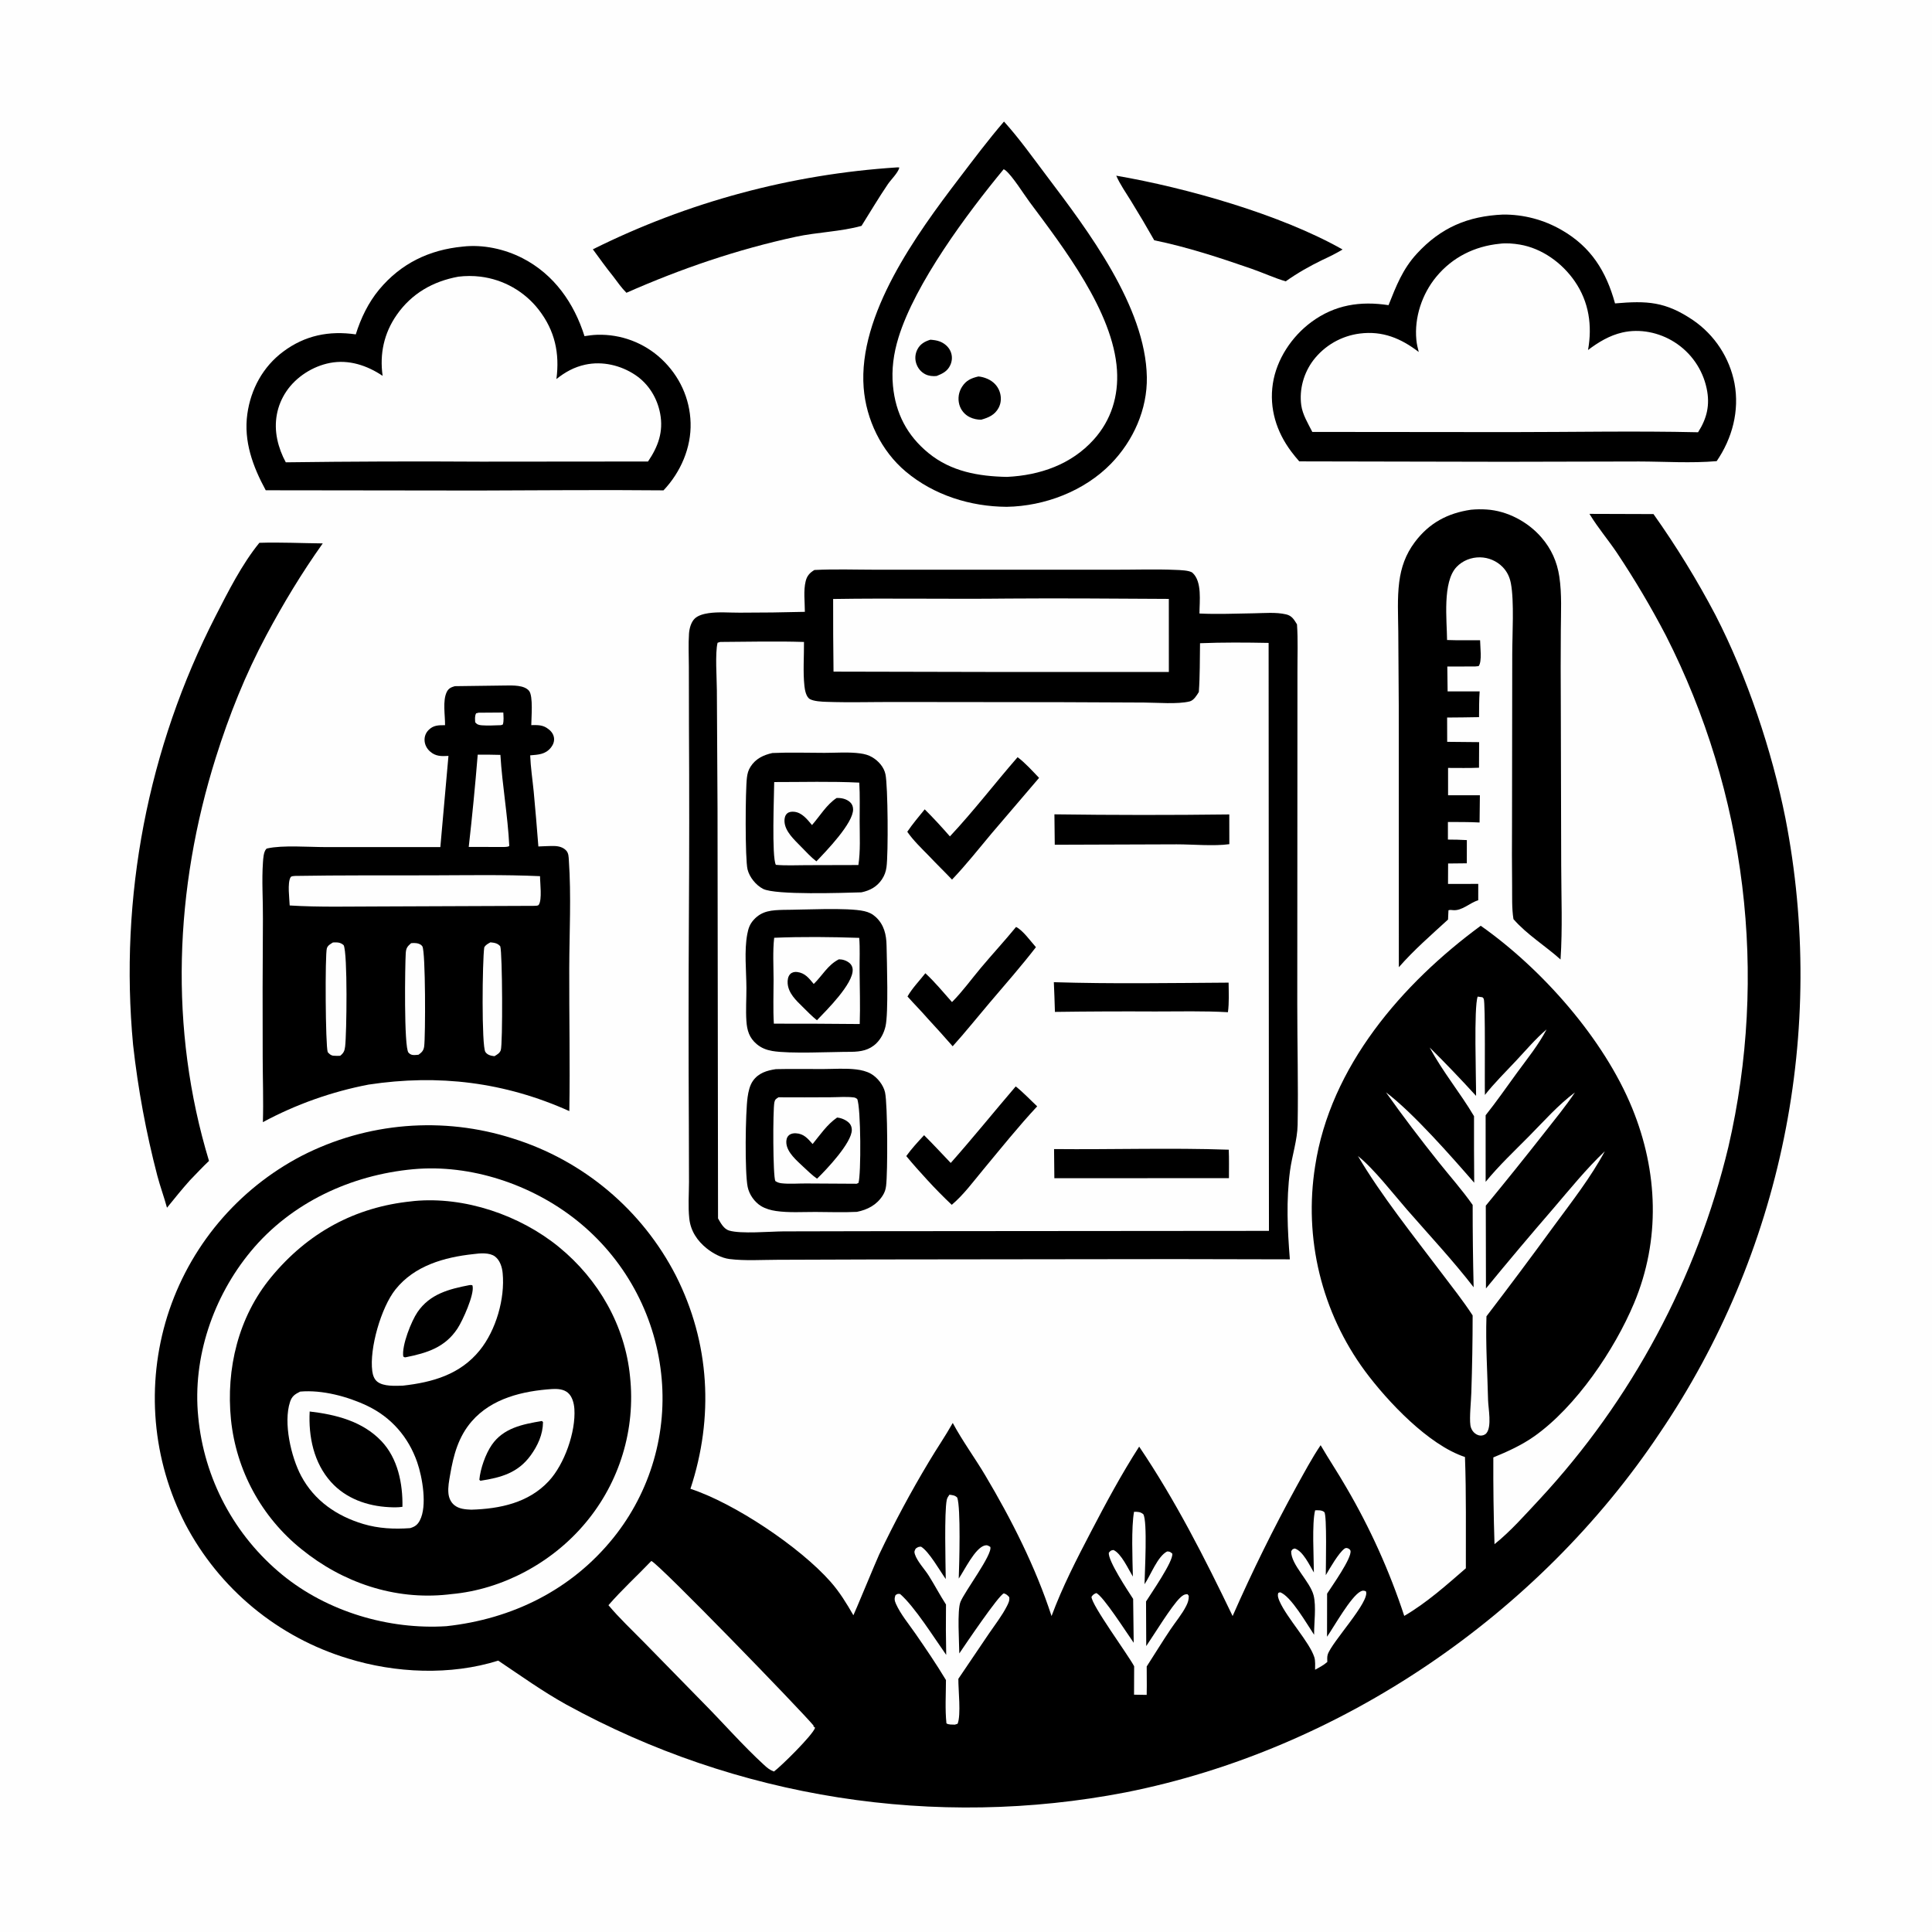 <?xml version="1.0" encoding="utf-8" ?>
<svg xmlns="http://www.w3.org/2000/svg" xmlns:xlink="http://www.w3.org/1999/xlink" width="1024" height="1024">
	<path fill="#FEFEFE" d="M0 0L1024 0L1024 1024L0 1024L0 0Z"/>
	<path d="M591.633 93.12C628.737 99.498 678.821 113.658 711.594 132.242C708.11 134.344 704.541 136.084 700.852 137.794C693.993 141.121 687.68 144.714 681.446 149.117C675.37 147.32 669.407 144.555 663.395 142.464C646.676 136.65 629.15 130.903 611.778 127.357Q605.817 116.839 599.47 106.549C596.79 102.182 593.693 97.817 591.633 93.12Z"/>
	<path d="M475.354 88.731C475.814 88.639 476.225 88.75 476.684 88.818C475.921 91.713 472.308 95.079 470.544 97.682C465.683 104.852 461.229 112.373 456.623 119.713C445.866 122.753 433.017 123.063 421.753 125.506C390.711 132.239 361.055 142.355 332.022 155.178C329.391 152.568 327.238 149.453 325.012 146.496C321.243 141.867 317.78 136.939 314.228 132.14Q318.927 129.8 323.683 127.577Q328.438 125.354 333.248 123.25Q338.057 121.146 342.918 119.162Q347.778 117.179 352.686 115.316Q357.594 113.454 362.547 111.714Q367.5 109.975 372.495 108.359Q377.489 106.743 382.523 105.252Q387.556 103.761 392.625 102.395Q397.694 101.029 402.795 99.79Q407.896 98.551 413.027 97.439Q418.157 96.327 423.313 95.343Q428.47 94.359 433.649 93.504Q438.829 92.648 444.028 91.922Q449.227 91.195 454.442 90.599Q459.658 90.002 464.887 89.535Q470.115 89.068 475.354 88.731Z"/>
	<path d="M137.466 287.701C148.599 287.344 159.904 287.909 171.058 288.017C159.894 303.723 150.168 319.848 141.099 336.825C130.005 357.592 121.456 379.058 114.393 401.495C92.488 471.082 89.509 545.138 110.773 615.304C107.294 618.6 104.014 622.128 100.678 625.568C96.447 630.27 92.502 635.217 88.509 640.121C86.953 634.406 84.886 628.843 83.374 623.108Q78.917 606.033 75.704 588.68Q72.491 571.328 70.539 553.789Q70.196 550.141 69.918 546.488Q69.64 542.835 69.427 539.178Q69.214 535.52 69.066 531.859Q68.917 528.199 68.834 524.536Q68.75 520.873 68.732 517.21Q68.713 513.546 68.76 509.883Q68.806 506.219 68.918 502.557Q69.029 498.895 69.206 495.236Q69.382 491.576 69.623 487.92Q69.864 484.265 70.17 480.614Q70.476 476.963 70.847 473.318Q71.218 469.673 71.653 466.035Q72.088 462.398 72.588 458.768Q73.087 455.139 73.651 451.519Q74.215 447.899 74.843 444.289Q75.471 440.68 76.162 437.082Q76.854 433.484 77.61 429.899Q78.365 426.314 79.184 422.743Q80.003 419.172 80.885 415.616Q81.767 412.06 82.712 408.521Q83.657 404.981 84.665 401.458Q85.672 397.936 86.742 394.432Q87.812 390.928 88.944 387.444Q90.076 383.959 91.269 380.495Q92.463 377.031 93.717 373.589Q94.972 370.147 96.287 366.728Q97.603 363.308 98.979 359.913Q100.355 356.517 101.791 353.146Q103.226 349.776 104.722 346.431Q106.217 343.087 107.772 339.769Q109.326 336.451 110.939 333.162Q112.552 329.872 114.223 326.612C120.981 313.472 128.117 299.195 137.466 287.701Z"/>
	<path d="M779.656 270.167Q783.743 269.772 787.84 270.043C798.845 270.708 809.803 276.539 816.977 284.837C822.253 290.939 825.281 297.704 826.478 305.645C827.871 314.885 827.31 324.655 827.268 333.989Q827.124 353.618 827.258 373.247L827.471 458.571C827.496 475.111 828.22 492.054 827.115 508.548C819.112 501.352 809.192 495.277 802.163 487.154C801.229 481.328 801.521 475.087 801.452 469.191Q801.279 453.167 801.403 437.142L801.521 346.775C801.518 336.685 802.62 318.72 800.807 309.217C800.161 305.828 798.801 302.956 796.373 300.47Q795.787 299.88 795.148 299.349Q794.508 298.818 793.82 298.352Q793.131 297.885 792.401 297.487Q791.671 297.09 790.906 296.764Q790.141 296.439 789.348 296.189Q788.555 295.939 787.742 295.767Q786.929 295.595 786.103 295.503Q785.276 295.41 784.445 295.398C779.788 295.338 775.193 297.127 771.983 300.533C764.444 308.532 766.887 328.612 766.974 339.222C772.788 339.436 778.659 339.315 784.48 339.346C784.485 342.546 785.634 350.677 783.7 353.056L781.924 353.235L767.104 353.28Q767.134 359.868 767.266 366.454L784.246 366.461C783.906 370.983 783.984 375.569 783.922 380.104C778.288 380.251 772.64 380.243 767.004 380.31L767.041 393.187L783.966 393.35L783.904 406.907C778.475 407.163 772.947 406.997 767.508 407.014L767.511 421.503L784.366 421.501L784.203 435.94C778.626 435.636 773.01 435.71 767.424 435.665L767.427 444.994C770.783 444.977 774.108 445.091 777.459 445.272L777.441 457.57L767.527 457.673L767.48 468.512L783.506 468.479L783.496 477.16C778.97 478.496 774.835 482.909 770.042 482.387C769.149 482.29 768.601 482.193 767.718 482.458L767.484 487.384C758.559 495.564 749.392 503.507 741.416 512.642L741.371 374.167L741.12 334.744C741.044 326.112 740.522 317.114 741.613 308.545C742.616 300.664 745.017 293.867 749.791 287.458C757.408 277.236 767.206 271.983 779.656 270.167Z"/>
	<path d="M532.137 64.424C540.292 73.452 547.476 83.597 554.806 93.299C576.596 122.143 607.199 162.526 607.849 199.879C608.146 216.943 600.713 233.544 588.915 245.699C574.744 260.298 553.707 268.288 533.585 268.623C514.319 268.517 494.977 262.462 480.057 249.934C467.095 239.05 459.065 222.336 457.762 205.541C454.747 166.674 485.828 124.078 508.338 94.558C516.095 84.386 523.784 74.12 532.137 64.424Z"/>
	<path fill="#FEFEFE" d="M531.931 89.728C532.393 89.913 532.493 89.922 532.938 90.282C536.63 93.277 542.606 102.904 545.655 107.003C563.637 131.176 590.048 165.289 592.021 196.154C592.899 209.888 588.992 222.659 579.741 232.944C567.815 246.202 551.166 251.939 533.688 252.766C518.674 252.475 504.14 249.942 492.18 240.184C480.749 230.858 474.667 219.052 473.283 204.436C472.46 195.746 473.635 187.333 476.188 179.009C485.039 150.153 512.526 113.241 531.931 89.728Z"/>
	<path d="M493.126 180.056C494.823 180.194 496.449 180.373 498.055 180.975C500.52 181.898 502.73 183.757 503.796 186.197C504.837 188.579 504.751 191.188 503.665 193.535C502.16 196.788 499.618 198.02 496.435 199.284C494.458 199.497 492.274 199.284 490.478 198.383C488.135 197.207 486.442 195.131 485.633 192.653Q485.482 192.194 485.378 191.722Q485.273 191.25 485.217 190.77Q485.16 190.29 485.152 189.807Q485.144 189.324 485.184 188.842Q485.225 188.361 485.313 187.886Q485.401 187.41 485.537 186.946Q485.672 186.483 485.854 186.035Q486.035 185.587 486.26 185.159C487.734 182.316 490.167 180.954 493.126 180.056Z"/>
	<path d="M518.566 199.536C520.146 199.647 521.876 200.145 523.322 200.776C526.388 202.113 528.762 204.44 529.848 207.645C530.803 210.466 530.694 213.559 529.268 216.202C527.253 219.936 523.99 221.332 520.093 222.438C518.088 222.508 515.82 221.999 514.024 221.114Q513.52 220.872 513.045 220.577Q512.57 220.283 512.129 219.939Q511.688 219.596 511.286 219.208Q510.884 218.82 510.526 218.391Q510.167 217.963 509.856 217.498Q509.545 217.034 509.285 216.539Q509.025 216.044 508.819 215.525Q508.613 215.005 508.463 214.467Q508.297 213.874 508.195 213.267Q508.093 212.66 508.055 212.046Q508.017 211.431 508.044 210.816Q508.07 210.201 508.162 209.592Q508.253 208.984 508.408 208.388Q508.563 207.792 508.78 207.216Q508.996 206.64 509.272 206.089Q509.549 205.539 509.881 205.021C512.045 201.611 514.771 200.427 518.566 199.536Z"/>
	<path d="M245.297 130.701C255.951 129.46 267.491 131.981 276.969 136.856C293.655 145.439 304.267 160.616 309.796 178.167C312.003 177.816 314.25 177.516 316.486 177.444Q317.656 177.406 318.826 177.426Q319.997 177.446 321.165 177.524Q322.333 177.601 323.495 177.735Q324.658 177.87 325.813 178.061Q326.968 178.252 328.112 178.5Q329.256 178.748 330.386 179.051Q331.517 179.355 332.631 179.714Q333.745 180.072 334.84 180.485Q335.936 180.898 337.009 181.364Q338.083 181.83 339.133 182.348Q340.182 182.866 341.205 183.435Q342.228 184.004 343.222 184.623Q344.216 185.241 345.178 185.907Q346.14 186.574 347.069 187.287Q347.997 188 348.89 188.757Q349.782 189.515 350.636 190.315C360.111 199.219 365.637 211.063 366.029 224.07C366.427 237.295 360.732 250.338 351.673 259.9C318.833 259.58 285.967 259.9 253.125 259.994L140.844 259.854C134.007 247.268 129.067 233.909 131.095 219.392C132.928 206.26 139.384 194.361 150.076 186.382C161.668 177.73 174.426 175.185 188.572 177.228C191.217 168.729 195.242 160.354 200.957 153.485C212.494 139.619 227.521 132.395 245.297 130.701Z"/>
	<path fill="#FEFEFE" d="M242.899 146.65C246.726 146.174 250.837 146.152 254.665 146.635Q255.798 146.775 256.923 146.97Q258.048 147.166 259.162 147.416Q260.276 147.667 261.376 147.972Q262.476 148.278 263.56 148.637Q264.644 148.996 265.709 149.408Q266.773 149.821 267.817 150.285Q268.86 150.749 269.879 151.265Q270.898 151.78 271.89 152.345Q272.882 152.909 273.845 153.523Q274.809 154.136 275.74 154.796Q276.672 155.456 277.57 156.161Q278.468 156.866 279.331 157.614Q280.193 158.363 281.017 159.153Q281.841 159.943 282.625 160.773Q283.41 161.603 284.152 162.47Q284.894 163.338 285.593 164.241C294.114 175.272 296.703 187.247 294.908 200.91C299.543 197.201 304.35 194.539 310.204 193.277C319.313 191.312 329.002 193.59 336.697 198.726C343.755 203.438 348.335 210.917 349.899 219.203C351.718 228.841 348.816 236.72 343.462 244.606L255.125 244.685Q203.3 244.353 151.478 245.039C149.423 241.288 147.836 237.084 146.957 232.896C145.082 223.965 146.659 215.011 151.783 207.418C156.971 199.731 165.78 194.119 174.862 192.365C184.866 190.434 194.51 193.66 202.799 199.202C201.149 187.567 203.511 176.618 210.256 166.922C218.151 155.574 229.431 149.124 242.899 146.65Z"/>
	<path d="M796.602 113.722Q798.632 113.703 800.659 113.819Q802.686 113.936 804.701 114.187Q806.716 114.438 808.71 114.822Q810.703 115.207 812.667 115.723Q814.63 116.24 816.555 116.885Q818.48 117.531 820.358 118.304Q822.235 119.077 824.058 119.973Q825.88 120.869 827.638 121.884C843.281 130.849 851.321 143.799 855.998 160.814C873.015 159.336 882.715 159.794 897.411 169.734Q898.468 170.461 899.489 171.238Q900.51 172.015 901.492 172.841Q902.474 173.666 903.414 174.539Q904.354 175.412 905.251 176.329Q906.148 177.246 907 178.206Q907.851 179.166 908.655 180.166Q909.458 181.166 910.212 182.204Q910.966 183.242 911.669 184.315Q912.371 185.389 913.021 186.495Q913.671 187.601 914.266 188.738Q914.861 189.875 915.4 191.039Q915.939 192.203 916.421 193.392Q916.903 194.581 917.326 195.792Q917.75 197.003 918.114 198.233Q918.478 199.463 918.781 200.71Q919.085 201.956 919.328 203.216C922.004 217.751 918.159 232.308 909.874 244.412C896.436 245.587 882.291 244.624 868.779 244.597L797.421 244.753L688.634 244.538Q686.402 242.009 684.378 239.31C676.532 228.839 672.652 216.429 674.634 203.351C676.586 190.464 684.658 178.34 695.073 170.667C707.5 161.511 721.019 159.469 735.951 161.743C740.011 151.588 743.389 142.682 750.947 134.46C763.659 120.63 777.999 114.544 796.602 113.722Z"/>
	<path fill="#FEFEFE" d="M794.819 129.196C798.271 128.732 802.145 129.056 805.568 129.638C817.315 131.636 827.926 139.343 834.626 149.047C842.217 160.04 843.992 172.554 841.691 185.508C847.188 181.355 853.046 177.812 859.828 176.244C869.204 174.076 879.382 176.198 887.456 181.314Q888.269 181.827 889.056 182.38Q889.843 182.933 890.601 183.525Q891.359 184.117 892.087 184.746Q892.814 185.375 893.51 186.039Q894.205 186.704 894.866 187.402Q895.527 188.101 896.153 188.831Q896.778 189.562 897.366 190.323Q897.954 191.084 898.504 191.873Q899.053 192.663 899.562 193.479Q900.071 194.294 900.539 195.135Q901.007 195.975 901.432 196.838Q901.857 197.701 902.238 198.583Q902.62 199.466 902.957 200.367Q903.294 201.268 903.585 202.184Q903.876 203.101 904.121 204.031Q904.367 204.961 904.565 205.902C906.42 214.569 904.739 221.706 900.009 229.111C866.815 228.349 833.461 229.028 800.25 229.03L695.548 228.931C693.313 224.473 690.378 219.78 689.694 214.78C688.544 206.376 691.014 197.622 696.118 190.897Q696.672 190.176 697.261 189.483Q697.85 188.79 698.472 188.126Q699.094 187.463 699.749 186.832Q700.403 186.2 701.088 185.601Q701.773 185.003 702.486 184.438Q703.199 183.874 703.94 183.346Q704.68 182.818 705.446 182.327Q706.211 181.836 707 181.383Q707.789 180.93 708.599 180.517Q709.409 180.104 710.239 179.731Q711.068 179.358 711.915 179.027Q712.762 178.696 713.624 178.406Q714.487 178.117 715.362 177.871Q716.238 177.625 717.124 177.422Q718.011 177.219 718.906 177.06Q719.802 176.901 720.704 176.787C732.765 175.252 742.526 179.316 751.966 186.559C751.408 184.498 750.914 182.316 750.706 180.186C749.545 168.29 753.703 155.827 761.287 146.659C769.836 136.325 781.605 130.507 794.819 129.196Z"/>
	<path d="M241.069 363.69L268.177 363.329C271.804 363.298 277.878 363.071 280.402 366.154C282.681 368.938 281.599 380.413 281.592 384.333C284.56 384.304 287.197 384.132 289.786 385.8C291.682 387.021 293.24 388.632 293.611 390.938C293.914 392.818 293.236 394.663 292.081 396.132C289.111 399.904 285.403 399.966 281.008 400.352C281.256 406.728 282.245 413.191 282.873 419.546Q284.227 434.087 285.349 448.648C288.099 448.548 290.886 448.368 293.637 448.403C296.014 448.434 298.491 449.02 300.138 450.851C301.411 452.266 301.381 454.208 301.506 456.015C302.812 474.835 301.775 494.34 301.715 513.222C301.634 538.443 302.186 563.686 301.754 588.901C267.43 573.507 232.43 569.24 195.317 574.863Q187.992 576.269 180.795 578.226Q173.598 580.183 166.57 582.681Q159.541 585.178 152.723 588.201Q145.905 591.224 139.335 594.756C139.676 583.357 139.257 571.87 139.232 560.458Q139.089 523.759 139.352 487.063C139.44 477.109 138.673 466.795 139.382 456.905C139.524 454.913 139.703 451.627 141.035 450.06C141.331 449.711 141.356 449.762 141.794 449.662C149.614 447.875 163.875 448.969 172.23 448.975L233.392 448.972L237.691 400.644C233.917 400.85 230.881 400.953 227.87 398.244C226.138 396.685 225.06 394.566 225.023 392.211Q225.014 391.849 225.042 391.487Q225.069 391.126 225.133 390.77Q225.197 390.413 225.297 390.064Q225.396 389.716 225.53 389.38Q225.665 389.043 225.832 388.722Q226 388.4 226.199 388.098Q226.398 387.795 226.627 387.514Q226.855 387.233 227.111 386.976C229.711 384.316 232.431 384.371 235.883 384.363C235.975 379.242 234.478 371.333 236.837 366.673C237.783 364.806 239.155 364.244 241.069 363.69Z"/>
	<path fill="#FEFEFE" d="M253.673 377.746L266.765 377.652C266.85 379.773 267.122 381.948 266.519 384.006L265.528 384.361C262.202 384.438 258.75 384.687 255.432 384.433C253.844 384.311 252.897 384.067 251.865 382.846C251.797 381.191 251.54 379.593 252.346 378.082L253.673 377.746Z"/>
	<path fill="#FEFEFE" d="M259.944 499.455C262.019 499.676 263.725 499.878 265.146 501.555C266.312 505.04 266.51 553.495 265.421 556.619C264.856 558.242 263.446 558.958 262.061 559.808C260.206 559.576 258.416 559.226 257.273 557.58C255.179 554.565 255.65 509.051 256.668 502.139C257.409 500.745 258.627 500.21 259.944 499.455Z"/>
	<path fill="#FEFEFE" d="M217.882 499.913C218.625 499.845 218.678 499.825 219.507 499.825C221.022 499.824 222.978 500.225 223.86 501.595C225.6 504.3 225.535 549.361 224.817 554.63C224.515 556.853 223.552 557.773 221.834 559.027C221.106 559.106 220.375 559.186 219.642 559.203C218.315 559.233 217.422 558.916 216.52 557.931C214.007 555.188 214.687 511.048 215.048 505.314C215.224 502.515 215.844 501.716 217.882 499.913Z"/>
	<path fill="#FEFEFE" d="M176.476 499.517C178.759 499.455 180.324 499.351 182.15 500.966C184.304 505.303 183.74 548.045 182.926 554.677C182.64 557.005 182.14 558.129 180.289 559.595C179.118 559.617 177.91 559.67 176.744 559.555C175.367 559.42 174.587 558.644 173.705 557.649C172.473 554.303 172.237 505.798 173.247 502.609C173.737 501.062 175.181 500.338 176.476 499.517Z"/>
	<path fill="#FEFEFE" d="M253.199 400Q259.213 399.929 265.225 400.109C266.19 416.239 269.138 432.267 269.928 448.37C269.031 449.112 266.676 448.878 265.447 448.918L248.441 448.891Q251.208 424.483 253.199 400Z"/>
	<path fill="#FEFEFE" d="M156.313 464.257C180.241 463.856 204.213 464 228.145 463.951C247.472 463.911 266.922 463.512 286.228 464.391C286.2 467.82 287.439 476.894 285.532 479.583C285.114 480.173 283.819 480.054 283.125 480.118L201.131 480.441C185.331 480.441 169.307 480.9 153.54 479.918C153.427 476.386 152.25 468.024 153.992 465.001C154.416 464.264 155.538 464.385 156.313 464.257Z"/>
	<path d="M431.657 302.107C442.434 301.559 453.415 301.955 464.215 301.96L522.717 301.961L590.868 301.958C601.575 301.98 612.42 301.594 623.11 302.056C625.214 302.147 630.563 302.242 632.072 303.616C637.229 308.313 635.742 318.735 635.74 325.173C645.28 325.636 654.949 325.205 664.499 325.063C670.032 324.981 676.262 324.365 681.666 325.628C684.777 326.355 685.872 328.414 687.43 330.919C688.015 339.191 687.641 347.742 687.673 356.045L687.645 413.97L687.582 532.11C687.566 553.433 688.151 574.83 687.772 596.141C687.628 604.249 684.808 612.472 683.734 620.553C681.647 636.259 682.402 651.744 683.649 667.475L622.525 667.346L462.986 667.54L412.166 667.711C403.853 667.717 394.848 668.345 386.616 667.31C382.42 666.782 377.858 664.307 374.596 661.696C369.51 657.627 366.025 652.367 365.33 645.813C364.665 639.545 365.151 632.894 365.184 626.57L365.108 596.692Q364.812 541.279 365.13 485.869Q365.451 435.63 365.164 385.391L365.109 353.249C365.099 347.483 364.8 341.573 365.185 335.828C365.362 333.193 366.229 329.84 368.168 327.913C369.969 326.123 373.097 325.356 375.519 324.996C380.813 324.207 386.753 324.762 392.129 324.728Q409.363 324.736 426.592 324.288C426.602 319.08 425.764 313.022 427.038 307.985C427.758 305.142 429.197 303.593 431.657 302.107Z"/>
	<path fill="#FEFEFE" d="M534.756 317.244C562.988 317.014 591.266 317.311 619.502 317.433L619.515 356.149L526.75 356.157L441.784 355.975Q441.538 336.726 441.581 317.476C472.628 316.975 503.703 317.614 534.756 317.244Z"/>
	<path fill="#FEFEFE" d="M381.739 340.245C396.511 340.172 411.368 339.773 426.129 340.254C426.195 347.882 425.545 356.054 426.363 363.601C426.589 365.687 427.23 369.406 429.281 370.539C431.447 371.735 435.539 371.909 438.005 371.994C450.325 372.42 462.787 372.033 475.123 372.071L561.704 372.166L606.382 372.364C613.249 372.391 624.083 373.357 630.519 371.774C632.752 371.224 634.289 368.561 635.405 366.774C636.023 358.216 635.903 349.501 636.04 340.918C648.082 340.439 660.34 340.519 672.393 340.756L672.543 622.231L672.57 652.387L458.787 652.564L415.235 652.657C408.025 652.707 392.69 654.099 386.429 652.218C383.575 651.36 381.967 648.182 380.573 645.783L380.303 428.66L379.953 365.882C379.927 359.354 378.956 346.266 380.326 340.67L381.739 340.245Z"/>
	<path d="M538.355 575.821C542.31 578.938 546.035 582.928 549.728 586.381C539.743 597.108 530.479 608.683 521.103 619.958C515.847 626.277 510.739 633.278 504.445 638.582Q497.728 632.231 491.484 625.413C487.658 621.271 483.942 617.086 480.343 612.745C483.17 608.8 486.489 605.234 489.783 601.683C494.6 606.462 499.215 611.485 503.908 616.388C515.667 603.128 526.82 589.285 538.355 575.821Z"/>
	<path d="M538.531 491.302C542.155 493.051 546.309 498.956 549.066 502.023C541.252 512.145 532.71 521.84 524.432 531.584C517.939 539.226 511.655 547.115 504.933 554.551Q498.409 547.085 491.671 539.812C488.234 535.834 484.474 532.101 480.988 528.153C483.559 523.668 487.28 519.902 490.461 515.835C495.522 520.498 500.019 525.977 504.581 531.122C510.075 525.616 514.892 518.932 519.904 512.958C526.026 505.662 532.499 498.672 538.531 491.302Z"/>
	<path d="M558.558 520.582C589.37 521.538 620.355 521.017 651.187 520.819C651.233 525.914 651.519 531.447 650.829 536.488C638.035 535.773 625.094 536.104 612.283 536.104Q585.706 535.962 559.13 536.326Q558.914 528.451 558.558 520.582Z"/>
	<path d="M558.675 609.035C589.451 609.346 620.555 608.296 651.266 609.365C651.481 614.369 651.347 619.43 651.367 624.441L558.83 624.487L558.675 609.035Z"/>
	<path d="M539.349 401.323C543.362 404.306 547.253 408.672 550.732 412.289L525.53 441.79C518.666 449.987 511.976 458.474 504.588 466.203C500.573 461.97 496.368 457.924 492.371 453.665C488.443 449.654 484.077 445.473 480.875 440.856C483.694 436.703 486.95 432.86 490.113 428.967C494.781 433.586 499.148 438.372 503.471 443.308C516.015 429.937 527.296 415.159 539.349 401.323Z"/>
	<path d="M558.864 431.612Q605.205 432.247 651.546 431.667L651.574 447.426C643.476 448.57 632.128 447.507 623.638 447.513L559.043 447.731L558.864 431.612Z"/>
	<path d="M409.366 399.117C418.537 398.702 427.837 399.023 437.022 399.028C443.196 399.031 449.856 398.488 455.963 399.322C458.258 399.635 460.339 400.179 462.342 401.374C465.638 403.342 468.519 406.579 469.32 410.411C470.62 416.634 470.859 452.485 469.852 459.631C469.517 462.004 468.813 463.996 467.482 466.01C464.852 469.99 461.131 472.002 456.575 472.956C447.06 473.222 411.035 474.499 404.45 471.121C400.687 469.19 397.239 464.944 396.218 460.826C394.863 455.362 395.047 418.653 395.889 412.107C396.171 409.916 396.6 408.259 397.8 406.371C400.499 402.126 404.61 400.176 409.366 399.117Z"/>
	<path fill="#FEFEFE" d="M410.347 414.508C425.323 414.531 440.486 414.064 455.435 414.809C455.848 421.64 455.618 428.599 455.633 435.446C455.649 442.998 456.101 451.005 454.964 458.484L427.162 458.556C421.882 458.571 416.479 458.85 411.22 458.383C408.965 454.229 410.285 421.617 410.347 414.508Z"/>
	<path d="M443.416 422.961C445.978 422.85 448.617 423.404 450.583 425.201C451.657 426.182 452.116 427.472 452.156 428.887C452.366 436.194 437.973 451.014 432.709 456.537C429.773 454.289 427.223 451.452 424.624 448.821C421.131 445.187 415.942 440.68 415.788 435.236C415.746 433.777 416.061 432.125 417.223 431.129C418.253 430.246 419.623 430.141 420.909 430.259C425.091 430.641 427.912 434.356 430.377 437.303C434.532 432.568 438.092 426.457 443.416 422.961Z"/>
	<path d="M411.238 566.668C419.527 566.47 427.873 566.644 436.168 566.616C441.961 566.596 448.195 566.122 453.941 566.836C456.546 567.159 459.29 567.804 461.594 569.105C465.014 571.036 468.254 575.131 469.095 578.996C470.501 585.463 470.525 621.482 469.653 628.479C469.404 630.482 468.922 631.991 467.834 633.683C464.638 638.655 459.843 641.172 454.193 642.309C446.901 642.678 439.442 642.377 432.133 642.361C425.293 642.346 418.037 642.839 411.28 641.855C408.588 641.463 405.665 640.643 403.332 639.207C399.876 637.079 397.092 633.082 396.279 629.106C394.696 621.354 395.081 589.704 396.247 581.499C396.663 578.564 397.353 575.325 399.075 572.872C401.987 568.723 406.475 567.367 411.238 566.668Z"/>
	<path fill="#FEFEFE" d="M412.63 581.585Q426.474 581.662 440.317 581.567C444.27 581.558 448.635 581.158 452.54 581.664C453.26 581.757 453.753 582.04 454.324 582.462C456.322 586.914 456.446 622.691 454.996 626.997L454.019 627.416L427.144 627.26C422.971 627.241 418.465 627.634 414.329 627.174C413.015 627.028 412.069 626.723 410.948 625.991C409.638 623.502 409.593 588.341 410.44 584.235C410.76 582.684 411.344 582.413 412.63 581.585Z"/>
	<path d="M443.673 592.331C445.84 592.486 448.464 593.611 450.021 595.163C451.015 596.154 451.468 597.458 451.478 598.845C451.528 605.619 438.13 619.833 433.053 624.725C430.442 622.929 428.136 620.591 425.797 618.452C422.374 615.182 417.222 610.948 416.784 605.937C416.653 604.436 416.919 602.818 418.092 601.758C419.106 600.841 420.468 600.604 421.788 600.663C426.025 600.854 428.112 603.433 430.706 606.36C434.757 601.396 438.329 596.019 443.673 592.331Z"/>
	<path d="M415.234 482.244C425.567 482.242 449.201 480.908 458.036 482.918C460.435 483.464 462.318 484.334 464.134 486.004C468.593 490.104 469.788 495.375 469.898 501.202C470.059 509.794 470.956 537.006 469.344 543.948C468.567 547.293 467.023 550.456 464.571 552.891C460.777 556.66 456.226 557.423 451.125 557.49C440.499 557.481 418.551 558.635 409.316 557.038C406.219 556.503 403.491 555.447 401.072 553.407C397.114 550.068 395.944 546.147 395.606 541.144C395.216 535.363 395.64 529.435 395.616 523.633C395.577 514.582 394.398 503.984 396.067 495.125C396.65 492.033 397.389 489.82 399.516 487.48C403.913 482.642 409.144 482.416 415.234 482.244Z"/>
	<path fill="#FEFEFE" d="M410.331 497.041C425.172 496.418 440.56 496.586 455.405 497.088C455.859 502.769 455.544 508.623 455.598 514.333C455.688 523.799 455.979 533.294 455.674 542.757Q432.917 542.534 410.159 542.562C409.689 534.843 410.026 526.914 410.012 519.173C409.999 511.888 409.516 504.272 410.331 497.041Z"/>
	<path d="M444.617 508.456C446.598 508.449 448.6 509.095 450.153 510.344Q450.351 510.502 450.531 510.68Q450.712 510.858 450.872 511.055Q451.032 511.251 451.17 511.463Q451.309 511.676 451.424 511.902Q451.539 512.128 451.629 512.365Q451.719 512.601 451.783 512.846Q451.847 513.092 451.885 513.342Q451.923 513.593 451.934 513.846C452.316 521.427 438.092 535.433 432.994 540.751C430.277 538.596 427.851 536.044 425.38 533.614C421.882 530.19 417.858 526.413 417.471 521.221C417.347 519.544 417.624 517.437 418.893 516.212C419.84 515.297 421.211 515.024 422.485 515.179C426.717 515.694 428.758 518.489 431.297 521.53C435.917 517.05 438.663 511.499 444.617 508.456Z"/>
	<path d="M842.454 272.363L876.384 272.473Q885.489 285.312 893.722 298.726Q901.955 312.141 909.28 326.072C925.988 358.563 939.157 397.902 946.296 433.627Q947.316 438.861 948.207 444.119Q949.098 449.376 949.859 454.654Q950.62 459.932 951.251 465.227Q951.882 470.522 952.383 475.831Q952.883 481.14 953.253 486.459Q953.622 491.779 953.861 497.106Q954.1 502.433 954.207 507.765Q954.314 513.096 954.29 518.428Q954.267 523.761 954.111 529.091Q953.956 534.421 953.67 539.746Q953.384 545.071 952.966 550.387Q952.549 555.703 952.001 561.007Q951.453 566.311 950.774 571.6Q950.096 576.89 949.287 582.16Q948.479 587.431 947.541 592.681Q946.603 597.93 945.536 603.154Q944.469 608.379 943.274 613.576Q942.079 618.773 940.756 623.939Q939.433 629.104 937.984 634.236Q936.534 639.368 934.959 644.462Q933.383 649.557 931.683 654.611Q929.983 659.665 928.158 664.676Q926.334 669.686 924.387 674.651Q922.44 679.615 920.371 684.53Q918.303 689.444 916.114 694.307Q913.924 699.169 911.616 703.976Q909.308 708.784 906.883 713.532Q904.457 718.281 901.915 722.969Q899.373 727.656 896.717 732.28Q894.06 736.904 891.291 741.461Q888.521 746.017 885.64 750.505Q882.759 754.992 879.769 759.407C815.412 855.849 710.515 927.447 596.604 949.998Q591.907 950.905 587.192 951.71Q582.477 952.514 577.745 953.217Q573.013 953.92 568.268 954.52Q563.522 955.12 558.764 955.617Q554.006 956.114 549.239 956.508Q544.472 956.902 539.697 957.193Q534.923 957.483 530.143 957.671Q525.363 957.858 520.58 957.942Q515.797 958.025 511.014 958.006Q506.23 957.986 501.448 957.863Q496.666 957.739 491.888 957.513Q487.11 957.286 482.338 956.955Q477.566 956.625 472.802 956.192Q468.038 955.759 463.285 955.222Q458.531 954.686 453.791 954.046Q449.05 953.407 444.324 952.666Q439.599 951.924 434.89 951.08Q430.182 950.236 425.492 949.291Q420.803 948.345 416.136 947.299Q411.468 946.252 406.824 945.104Q402.18 943.957 397.563 942.709Q392.945 941.461 388.355 940.113Q383.765 938.766 379.205 937.319Q374.646 935.873 370.119 934.328Q365.591 932.783 361.099 931.14Q356.606 929.498 352.15 927.758Q347.694 926.019 343.277 924.184Q338.859 922.348 334.483 920.417Q330.106 918.487 325.772 916.462Q321.438 914.437 317.149 912.319Q312.86 910.2 308.618 907.99Q304.376 905.779 300.183 903.477C287.682 896.55 275.938 888.118 264.074 880.168C238.818 888.117 209.53 886.843 184.365 879.015Q182.649 878.494 180.946 877.931Q179.244 877.368 177.555 876.763Q175.867 876.158 174.195 875.511Q172.522 874.865 170.866 874.177Q169.21 873.489 167.571 872.76Q165.932 872.031 164.312 871.262Q162.692 870.493 161.092 869.684Q159.491 868.875 157.911 868.026Q156.332 867.178 154.773 866.291Q153.215 865.404 151.679 864.478Q150.143 863.552 148.63 862.589Q147.118 861.625 145.629 860.625Q144.141 859.624 142.678 858.587Q141.215 857.55 139.778 856.477Q138.341 855.404 136.931 854.295Q135.522 853.187 134.14 852.044Q132.758 850.901 131.405 849.724Q130.051 848.548 128.728 847.338Q127.404 846.128 126.111 844.885Q124.818 843.643 123.556 842.369Q122.293 841.095 121.063 839.79Q119.833 838.485 118.636 837.15Q117.438 835.815 116.274 834.451Q115.11 833.086 113.981 831.694Q112.851 830.301 111.756 828.881Q110.661 827.46 109.601 826.014Q108.542 824.567 107.519 823.094Q106.495 821.621 105.509 820.124Q104.522 818.626 103.573 817.104Q102.624 815.583 101.713 814.038Q100.802 812.493 99.929 810.927Q99.057 809.36 98.223 807.772Q97.411 806.195 96.638 804.599Q95.865 803.003 95.13 801.389Q94.396 799.774 93.701 798.142Q93.006 796.511 92.351 794.863Q91.696 793.214 91.082 791.551Q90.467 789.887 89.893 788.209Q89.319 786.531 88.786 784.839Q88.253 783.148 87.762 781.443Q87.27 779.739 86.82 778.024Q86.37 776.308 85.962 774.582Q85.554 772.856 85.188 771.121Q84.822 769.386 84.498 767.642Q84.174 765.898 83.893 764.147Q83.612 762.396 83.374 760.638Q83.135 758.881 82.94 757.118Q82.744 755.355 82.591 753.588Q82.439 751.821 82.329 750.051Q82.22 748.281 82.153 746.509Q82.087 744.736 82.063 742.963Q82.04 741.19 82.06 739.416Q82.08 737.643 82.143 735.87Q82.206 734.098 82.312 732.328Q82.418 730.557 82.567 728.79Q82.716 727.023 82.908 725.259Q83.1 723.496 83.335 721.738Q83.57 719.98 83.848 718.229Q84.126 716.477 84.446 714.733Q84.766 712.988 85.129 711.252Q85.491 709.516 85.896 707.789Q86.3 706.063 86.747 704.346Q87.194 702.63 87.682 700.925Q88.17 699.22 88.7 697.527Q89.234 695.83 89.81 694.147Q90.386 692.464 91.003 690.796Q91.62 689.127 92.278 687.475Q92.936 685.822 93.634 684.186Q94.332 682.55 95.07 680.932Q95.809 679.313 96.586 677.713Q97.364 676.114 98.181 674.534Q98.998 672.953 99.853 671.394Q100.709 669.834 101.602 668.296Q102.496 666.758 103.427 665.242Q104.358 663.726 105.326 662.234Q106.293 660.742 107.298 659.273Q108.302 657.805 109.342 656.362Q110.382 654.919 111.458 653.502Q112.533 652.085 113.642 650.695Q114.752 649.305 115.896 647.942Q117.039 646.58 118.216 645.245Q119.393 643.911 120.602 642.607Q121.811 641.302 123.052 640.027Q124.292 638.753 125.564 637.509Q126.836 636.265 128.138 635.053Q129.44 633.841 130.771 632.661Q132.102 631.481 133.462 630.335Q134.822 629.188 136.209 628.075Q137.597 626.962 139.012 625.884Q140.426 624.805 141.867 623.762Q143.307 622.718 144.773 621.71Q146.239 620.703 147.729 619.731Q149.219 618.76 150.733 617.825Q152.246 616.891 153.782 615.994Q155.318 615.097 156.876 614.237Q158.434 613.378 160.012 612.558Q161.612 611.738 163.231 610.958Q164.851 610.178 166.489 609.438Q168.127 608.698 169.782 607.998Q171.438 607.298 173.11 606.638Q174.782 605.979 176.47 605.361Q178.158 604.743 179.86 604.166Q181.563 603.59 183.279 603.055Q184.995 602.52 186.724 602.027Q188.452 601.535 190.193 601.084Q191.933 600.634 193.684 600.227Q195.434 599.819 197.194 599.455Q198.954 599.09 200.723 598.769Q202.492 598.447 204.267 598.169Q206.043 597.891 207.825 597.657Q209.608 597.422 211.395 597.231Q213.182 597.04 214.974 596.893Q216.765 596.746 218.56 596.643Q220.354 596.54 222.151 596.481Q223.947 596.422 225.745 596.406Q227.542 596.391 229.339 596.42Q231.137 596.449 232.933 596.521Q234.729 596.594 236.522 596.711Q238.316 596.827 240.106 596.988Q241.897 597.148 243.683 597.352Q245.469 597.557 247.249 597.805Q249.029 598.052 250.803 598.344Q252.577 598.635 254.343 598.97Q256.109 599.305 257.866 599.682Q259.623 600.06 261.371 600.481Q263.119 600.901 264.855 601.365Q266.592 601.828 268.317 602.334Q270.042 602.839 271.754 603.387Q273.483 603.926 275.198 604.508Q276.913 605.089 278.613 605.713Q280.313 606.337 281.997 607.003Q283.681 607.669 285.348 608.376Q287.015 609.083 288.664 609.832Q290.313 610.58 291.942 611.369Q293.572 612.158 295.182 612.988Q296.792 613.817 298.381 614.686Q299.97 615.555 301.536 616.463Q303.103 617.371 304.647 618.317Q306.191 619.264 307.711 620.249Q309.23 621.233 310.725 622.255Q312.22 623.277 313.689 624.336Q315.159 625.394 316.601 626.489Q318.044 627.584 319.459 628.714Q320.873 629.844 322.26 631.009Q323.646 632.174 325.004 633.373Q326.361 634.572 327.688 635.804Q329.015 637.036 330.311 638.3Q331.607 639.565 332.871 640.862Q334.136 642.158 335.368 643.485Q336.599 644.813 337.798 646.17Q338.997 647.527 340.161 648.914Q341.326 650.301 342.455 651.716Q343.585 653.131 344.68 654.574Q345.774 656.017 346.832 657.486Q347.891 658.956 348.912 660.451Q349.934 661.946 350.918 663.466Q351.902 664.986 352.849 666.53Q353.795 668.074 354.702 669.641Q355.61 671.208 356.479 672.797Q357.347 674.386 358.176 675.996C376.278 711.704 378.439 751.241 365.944 789.103C389.151 796.676 423.946 819.911 440.247 838.405C445.04 843.842 448.725 849.868 452.314 856.126C452.602 855.835 464.389 827.319 465.971 823.92Q477.969 798.708 492.337 774.768C496.442 767.849 501.04 761.203 504.98 754.196C510.059 763.667 516.666 772.657 522.177 781.927C536.127 805.393 548.867 830.543 557.343 856.549C563.094 841.054 570.583 826.531 578.213 811.905C586.239 796.519 594.38 781.355 603.783 766.746C622.895 795.034 638.56 825.813 653.313 856.538Q668.803 821.308 687.33 787.575C691.392 780.295 695.293 772.904 699.963 765.989C704.333 773.499 709.186 780.714 713.514 788.259Q718.254 796.344 722.557 804.67Q726.861 812.996 730.714 821.54Q734.568 830.083 737.962 838.819Q741.355 847.555 744.279 856.46C755.961 849.689 766.769 840.05 776.935 831.226C776.864 811.568 777.198 791.887 776.466 772.241C757.199 765.901 735.522 742.945 723.442 726.66Q722.38 725.217 721.353 723.749Q720.327 722.28 719.337 720.787Q718.348 719.293 717.396 717.776Q716.443 716.258 715.529 714.717Q714.614 713.177 713.738 711.614Q712.862 710.051 712.025 708.467Q711.187 706.883 710.39 705.279Q709.592 703.675 708.834 702.051Q708.076 700.428 707.359 698.786Q706.642 697.144 705.965 695.485Q705.289 693.826 704.653 692.151Q704.018 690.476 703.425 688.786Q702.831 687.095 702.279 685.391Q701.728 683.686 701.219 681.968Q700.709 680.25 700.243 678.521Q699.776 676.791 699.353 675.05Q698.929 673.309 698.548 671.558Q698.168 669.808 697.831 668.048Q697.494 666.288 697.201 664.521Q696.908 662.753 696.658 660.979Q696.409 659.205 696.203 657.425Q695.998 655.646 695.836 653.861Q695.675 652.077 695.558 650.289Q695.44 648.501 695.368 646.711Q695.295 644.921 695.266 643.13Q695.237 641.338 695.253 639.547Q695.269 637.755 695.329 635.964Q695.389 634.174 695.494 632.385Q695.598 630.597 695.747 628.811Q695.895 627.026 696.088 625.245Q696.281 623.463 696.517 621.687Q696.754 619.911 697.035 618.142C705.049 565.295 743.128 521.333 784.819 490.674C817.238 513.488 850.08 550.555 865.125 587.427C878.786 620.909 880.171 657.153 866.062 690.773C855.731 715.388 835.378 745.563 813.259 761.224C806.581 765.952 799.044 769.381 791.496 772.461Q791.379 795.463 792.118 818.453C800.698 811.598 808.473 802.708 815.965 794.704Q820.52 789.794 824.916 784.742Q829.312 779.689 833.543 774.498Q837.775 769.307 841.839 763.983Q845.902 758.66 849.793 753.209Q853.684 747.758 857.399 742.185Q861.114 736.612 864.648 730.924Q868.183 725.235 871.533 719.436Q874.884 713.637 878.047 707.734Q881.211 701.831 884.184 695.83Q887.157 689.828 889.936 683.735Q892.715 677.641 895.298 671.462Q897.881 665.283 900.265 659.024Q902.649 652.766 904.831 646.434Q907.014 640.102 908.992 633.704Q910.971 627.306 912.744 620.847Q914.517 614.389 916.082 607.877Q917.063 603.637 917.951 599.376Q918.839 595.115 919.633 590.836Q920.428 586.556 921.13 582.261Q921.831 577.965 922.439 573.656Q923.047 569.346 923.56 565.024Q924.074 560.702 924.493 556.37Q924.913 552.038 925.237 547.697Q925.562 543.357 925.792 539.011Q926.022 534.665 926.158 530.314Q926.293 525.964 926.334 521.612Q926.374 517.26 926.32 512.907Q926.266 508.555 926.117 504.206Q925.968 499.856 925.724 495.51Q925.48 491.165 925.141 486.825Q924.803 482.486 924.37 478.155Q923.937 473.825 923.41 469.504Q922.882 465.184 922.261 460.876Q921.64 456.568 920.925 452.275Q920.21 447.982 919.401 443.705Q918.593 439.428 917.692 435.17Q916.79 430.912 915.796 426.675Q914.802 422.438 913.716 418.223Q912.63 414.008 911.452 409.818Q910.275 405.628 909.006 401.465Q907.737 397.301 906.378 393.166Q905.019 389.032 903.57 384.928Q902.121 380.823 900.583 376.752Q899.045 372.68 897.419 368.643Q895.792 364.606 894.078 360.605Q892.365 356.604 890.564 352.642Q888.763 348.68 886.876 344.757Q884.99 340.835 883.018 336.955Q871.143 314.191 856.89 292.835C852.369 286.129 847.048 279.872 842.83 272.983L842.454 272.363Z"/>
	<path fill="#FEFEFE" d="M697.053 800.491C698.662 800.476 700.64 800.309 701.911 801.45C703.372 802.762 702.691 830.988 702.693 834.876C704.842 831.235 709.462 823.109 712.627 820.81C713.173 820.413 713.761 820.384 714.402 820.639C714.953 820.859 715.651 821.326 715.785 821.936C716.618 825.731 705.895 840.737 703.39 844.66L703.356 867.506C707.029 862.22 715.876 846.356 721.047 843.552C722.207 842.923 722.746 842.972 723.94 843.402C726.437 848.586 705.822 870.345 703.726 876.923C703.346 878.117 703.472 879.633 703.5 880.877C701.538 882.601 699.306 883.744 697.028 884.989C697.02 882.944 697.237 880.299 696.618 878.352C694.108 870.448 682.296 857.801 678.282 848.915C677.642 847.499 676.962 845.81 677.515 844.281L678.435 843.938C684.171 845.78 692.938 861.216 696.5 866.462C696.446 860.317 697.696 851.407 696.249 845.624C694.403 838.241 684.207 829.368 684.353 822.237C685.023 821.075 684.966 821.126 686.249 820.734C690.621 822.072 694.076 829.599 696.382 833.45C696.363 825.534 695.279 807.235 697.053 800.491Z"/>
	<path fill="#FEFEFE" d="M601.071 801.27C603.02 801.267 604.429 801.264 605.977 802.568C608.269 806.313 606.726 833.558 606.623 839.67C609.915 834.86 613.508 824.882 618.613 822.299C620.096 822.341 620.156 822.498 621.335 823.435C622.037 827.392 610.116 844.494 607.423 848.821L607.535 872.451C611.635 866.458 620.944 851.146 625.514 846.81C626.693 845.692 627.735 844.898 629.419 844.965L630.074 845.845C630.116 847.842 629.643 849.325 628.748 851.112C626.538 855.527 623.104 859.568 620.352 863.672C616.036 870.107 611.986 876.75 607.778 883.26L607.823 893.479L607.768 898.325L601.067 898.217L601.124 883.155C597.733 876.799 578.465 850.653 578.526 846.336C579.296 845.23 579.77 844.892 581.008 844.367C584.47 845.469 597.849 866.493 600.885 870.7L600.59 847.455C597.773 843.1 587.231 827.257 587.689 822.974C588.701 821.877 588.689 821.749 590.145 821.535C594.256 823.285 598.046 831.68 600.444 835.619C600.247 826.609 599.544 809.494 601.071 801.27Z"/>
	<path fill="#FEFEFE" d="M503.221 792.224C504.852 792.467 506.153 792.511 507.36 793.764C509.292 799.115 508.433 829.521 508.153 836.68C511.139 832.368 516.735 820.509 521.901 819.145C523.248 818.789 523.784 819.252 524.89 819.891C526.136 823.942 511.307 843.434 509.061 849.065C507.246 853.615 508.416 870.804 508.455 876.344C511.493 871.869 529.41 845.288 532.064 844.519C533.439 844.908 533.945 845.512 534.911 846.505C535.213 848.314 534.458 849.758 533.657 851.335C531.093 856.385 527.348 861.155 524.16 865.84L507.953 889.798C507.875 895.587 509.46 908.891 507.555 913.631L506.102 914.098C504.775 914.03 502.65 914.208 501.632 913.398C500.847 905.929 501.368 897.99 501.376 890.464C496.266 881.981 490.739 873.857 485.104 865.72C481.708 860.816 477.321 855.551 474.884 850.11C474.089 848.334 473.934 847.232 474.659 845.423C475.774 844.749 475.786 844.687 477.067 844.85C484.786 851.541 495.074 868.044 501.506 877.127Q501.225 863.776 501.395 850.423C498.156 845.417 495.418 840.177 492.271 835.158C490.086 831.674 486.138 827.602 484.901 823.752C484.438 822.312 484.705 822.085 485.341 820.793C486.548 819.955 486.715 819.822 488.168 819.759C492.429 822.352 498.062 832.404 501.265 836.921C501.158 828.568 500.476 801.593 501.789 795.03C502.011 793.917 502.571 793.131 503.221 792.224Z"/>
	<path fill="#FEFEFE" d="M783.198 528.217L785.714 528.566C785.943 528.828 786.26 529.033 786.401 529.35C787.384 531.56 786.829 573.806 787.037 580.346C792.099 573.937 798.029 568.108 803.608 562.15C808.821 556.583 813.907 550.557 819.719 545.607C815.438 553.841 809.545 561.05 804.093 568.518C798.574 576.078 793.252 583.794 787.415 591.114L787.423 626.392C794.479 617.748 802.802 609.937 810.633 602.003C818.361 594.173 825.909 585.594 834.755 579.007C829.823 586.392 824.012 593.433 818.533 600.434Q803.245 619.914 787.5 639.027L787.591 682.907Q805.019 661.647 823.005 640.857C831.929 630.443 840.621 619.662 850.573 610.2C843.175 624.008 833.102 636.9 823.828 649.498Q806.117 673.786 787.857 697.665C787.364 712.403 788.37 727.367 788.709 742.125C788.829 746.521 790.794 756.117 787.817 759.639C787.027 760.574 785.728 760.959 784.544 760.886C783.29 760.808 781.916 759.987 781.066 759.075C780.183 758.129 779.523 756.75 779.347 755.468C778.754 751.15 779.704 742.841 779.832 738.081Q780.515 717.647 780.529 697.202C775.437 689.36 769.53 681.96 763.897 674.497C749.35 655.229 731.918 633.415 719.746 612.726C728.041 619.292 738.491 632.812 745.785 641.181C757.66 654.806 770.006 667.957 781.06 682.273Q780.519 660.463 780.544 638.646C775.009 630.733 768.524 623.477 762.505 615.929C752.948 603.946 743.448 591.475 734.595 578.958C748.889 589.718 769.445 613.155 781.366 626.868Q781.206 609.232 781.263 591.594C773.893 579.118 764.599 568.023 757.763 555.184Q770.378 567.701 782.347 580.836C782.412 571.776 781.111 533.86 783.198 528.217Z"/>
	<path fill="#FEFEFE" d="M345.216 827.346C349.092 828.691 424.79 906.783 431.268 914.665L431.078 914.955L432.012 915.732C430.887 919.546 413.849 936.293 410.218 938.94C408.083 938.191 406.703 937.048 405.054 935.538C393.542 924.989 383.168 913.01 372.149 901.93L341.273 870.385C334.995 863.968 328.248 857.663 322.492 850.789C329.514 842.669 337.773 835.153 345.216 827.346Z"/>
	<path fill="#FEFEFE" d="M219.072 619.703C249.489 616.926 281.84 627.806 305.628 646.78Q306.79 647.706 307.93 648.66Q309.069 649.615 310.184 650.597Q311.3 651.579 312.391 652.588Q313.482 653.598 314.547 654.633Q315.613 655.669 316.653 656.731Q317.693 657.793 318.707 658.88Q319.72 659.966 320.707 661.078Q321.693 662.19 322.652 663.325Q323.611 664.461 324.541 665.619Q325.472 666.778 326.374 667.959Q327.275 669.141 328.148 670.344Q329.02 671.547 329.863 672.771Q330.706 673.995 331.518 675.24Q332.33 676.485 333.111 677.749Q333.893 679.013 334.643 680.296Q335.393 681.579 336.111 682.88Q336.829 684.181 337.515 685.5Q338.201 686.818 338.855 688.153Q339.508 689.488 340.128 690.838Q340.749 692.189 341.335 693.554Q341.922 694.92 342.476 696.299Q343.029 697.678 343.548 699.071Q344.067 700.464 344.551 701.869Q345.036 703.274 345.486 704.69Q345.936 706.106 346.351 707.533Q346.765 708.961 347.145 710.397Q347.525 711.834 347.869 713.28Q348.213 714.726 348.522 716.18Q348.83 717.633 349.103 719.094Q349.376 720.555 349.612 722.023Q349.849 723.49 350.049 724.962Q350.25 726.435 350.414 727.912Q350.577 729.357 350.704 730.806Q350.831 732.255 350.922 733.706Q351.013 735.158 351.068 736.611Q351.124 738.064 351.144 739.518Q351.163 740.972 351.147 742.427Q351.131 743.881 351.079 745.334Q351.027 746.788 350.939 748.239Q350.851 749.691 350.728 751.14Q350.604 752.589 350.445 754.035Q350.286 755.48 350.091 756.922Q349.896 758.363 349.666 759.799Q349.436 761.235 349.17 762.664Q348.905 764.094 348.604 765.517Q348.303 766.94 347.968 768.355Q347.632 769.77 347.262 771.177Q346.891 772.583 346.487 773.98Q346.082 775.377 345.642 776.763Q345.203 778.149 344.73 779.525Q344.257 780.9 343.75 782.263Q343.243 783.626 342.702 784.976Q342.162 786.326 341.589 787.663Q341.015 788.999 340.409 790.321Q339.803 791.643 339.164 792.95Q338.525 794.256 337.855 795.547Q337.184 796.837 336.482 798.111Q335.78 799.384 335.047 800.64Q334.313 801.896 333.549 803.134Q332.785 804.371 331.991 805.589Q331.196 806.807 330.372 808.006Q329.548 809.204 328.695 810.382Q327.841 811.559 326.959 812.716Q326.077 813.872 325.167 815.006C302.986 842.637 271.522 858.122 236.62 861.912C205.992 863.868 173.475 854.207 149.601 834.668Q148.424 833.703 147.271 832.71Q146.118 831.716 144.99 830.695Q143.862 829.673 142.759 828.623Q141.657 827.574 140.58 826.498Q139.504 825.422 138.455 824.319Q137.406 823.217 136.384 822.089Q135.362 820.96 134.369 819.807Q133.375 818.654 132.411 817.477Q131.446 816.3 130.511 815.099Q129.575 813.898 128.67 812.675Q127.765 811.451 126.89 810.206Q126.015 808.96 125.172 807.694Q124.328 806.427 123.516 805.14Q122.704 803.852 121.923 802.546Q121.143 801.239 120.396 799.913Q119.648 798.587 118.934 797.243Q118.219 795.899 117.538 794.538Q116.857 793.177 116.21 791.8Q115.563 790.422 114.95 789.029Q114.337 787.636 113.758 786.228Q113.18 784.82 112.637 783.398Q112.093 781.977 111.585 780.542Q111.077 779.107 110.605 777.661Q110.132 776.214 109.696 774.756Q109.259 773.297 108.859 771.829Q108.459 770.361 108.095 768.883Q107.731 767.405 107.404 765.919Q107.076 764.432 106.786 762.938Q106.495 761.444 106.242 759.943Q105.989 758.442 105.772 756.936Q105.556 755.429 105.377 753.918Q105.198 752.406 105.057 750.891C101.963 719.552 112.998 687.285 132.961 663.206C154.355 637.4 186.046 622.748 219.072 619.703Z"/>
	<path d="M218.351 636.704C218.698 636.657 219.043 636.606 219.391 636.573C246.251 634.016 275.62 644.058 296.303 660.995C317.284 678.176 331.334 702.651 333.942 729.745Q334.079 731.035 334.183 732.328Q334.288 733.62 334.36 734.915Q334.432 736.21 334.472 737.506Q334.512 738.803 334.519 740.1Q334.526 741.397 334.5 742.693Q334.475 743.99 334.417 745.286Q334.359 746.582 334.269 747.875Q334.179 749.169 334.056 750.46Q333.933 751.751 333.778 753.039Q333.623 754.327 333.436 755.61Q333.249 756.894 333.029 758.172Q332.81 759.45 332.559 760.722Q332.307 761.995 332.024 763.261Q331.741 764.526 331.426 765.784Q331.111 767.043 330.765 768.292Q330.419 769.542 330.041 770.783Q329.664 772.024 329.256 773.255Q328.847 774.486 328.408 775.706Q327.969 776.927 327.499 778.136Q327.03 779.345 326.53 780.541Q326.03 781.738 325.5 782.922Q324.971 784.106 324.412 785.276Q323.853 786.447 323.264 787.602Q322.676 788.758 322.059 789.899Q321.442 791.04 320.797 792.165Q320.151 793.29 319.478 794.398Q318.804 795.507 318.103 796.598Q317.402 797.689 316.674 798.762Q315.946 799.836 315.191 800.89Q314.436 801.945 313.655 802.98Q312.874 804.016 312.068 805.031Q311.261 806.047 310.429 807.042C292.934 828.089 266.465 842.501 239.12 844.92Q238.208 845.04 237.293 845.138C209.048 848.17 181.522 838.797 159.659 820.994Q158.684 820.209 157.729 819.399Q156.774 818.59 155.839 817.758Q154.905 816.925 153.991 816.07Q153.077 815.214 152.184 814.337Q151.292 813.459 150.421 812.56Q149.551 811.66 148.702 810.74Q147.854 809.819 147.029 808.878Q146.204 807.936 145.403 806.975Q144.601 806.014 143.823 805.033Q143.046 804.052 142.292 803.052Q141.539 802.052 140.811 801.034Q140.083 800.016 139.38 798.98Q138.677 797.944 138 796.891Q137.323 795.839 136.672 794.77Q136.021 793.7 135.397 792.615Q134.772 791.53 134.175 790.43Q133.578 789.33 133.008 788.216Q132.438 787.101 131.896 785.973Q131.353 784.845 130.839 783.704Q130.325 782.562 129.839 781.409Q129.353 780.255 128.896 779.09Q128.439 777.925 128.01 776.748Q127.582 775.572 127.183 774.386Q126.783 773.199 126.414 772.004Q126.044 770.808 125.704 769.603Q125.364 768.398 125.053 767.186Q124.743 765.973 124.463 764.753Q124.183 763.533 123.933 762.306Q123.683 761.08 123.463 759.848Q123.243 758.615 123.054 757.378Q122.865 756.141 122.706 754.899Q122.548 753.657 122.42 752.412C119.735 725.506 126.29 698.054 143.688 676.954C163.067 653.452 188.098 639.712 218.351 636.704Z"/>
	<path fill="#FEFEFE" d="M292.788 736.205C295.608 736.083 298.685 736.263 300.957 738.156C303.336 740.14 304.247 743.851 304.435 746.803C305.212 758.941 299.175 776.075 290.855 785.026C280.129 796.566 264.901 799.718 249.768 800.163C246.633 800.014 243.323 799.81 240.778 797.73C238.901 796.196 237.913 793.901 237.678 791.524C237.351 788.224 238.027 784.878 238.582 781.637C240.363 771.232 242.941 761.52 250.001 753.368C260.655 741.065 277.186 737.228 292.788 736.205Z"/>
	<path d="M287.088 753.183C287.517 753.266 287.223 753.175 287.807 753.76C287.74 760.3 285.023 766.233 281.219 771.453C274.478 780.703 265.523 783.133 254.802 784.809C254.375 784.794 254.672 784.841 254.063 784.291C254.6 778.466 257.331 770.664 260.626 765.864C266.824 756.838 277.043 754.882 287.088 753.183Z"/>
	<path fill="#FEFEFE" d="M250.909 664.7C254.342 664.235 259.472 663.764 262.38 665.985C265.014 667.997 266.124 671.626 266.423 674.785C267.709 688.352 262.879 705.059 254.285 715.677C243.879 728.532 229.281 732.666 213.445 734.433C209.422 734.53 203.329 734.919 200.01 732.351C198.323 731.046 197.596 728.833 197.321 726.793C195.692 714.719 202.042 692.91 209.611 683.429C219.677 670.82 235.494 666.354 250.909 664.7Z"/>
	<path d="M248.856 681.13C249.434 681.016 249.765 681.099 250.336 681.205C250.387 681.358 250.458 681.505 250.491 681.663C251.434 686.171 245.284 699.869 242.487 704.126C235.891 714.168 226.319 717.119 215.136 719.357C214.273 719.459 214.754 719.505 213.737 718.985C212.855 713.18 218.006 700.249 221.265 695.472C227.847 685.823 237.972 683.229 248.856 681.13Z"/>
	<path fill="#FEFEFE" d="M159.098 737.576C170.689 736.542 184.249 740.158 194.654 745.119C207.396 751.195 216.487 761.688 221.111 774.984C223.877 782.938 226.547 798.204 222.517 805.872C221.277 808.231 219.885 809.185 217.377 809.944C208.978 810.551 200.649 810.168 192.539 807.742C178.458 803.529 166.569 795.365 159.603 782.243C154.276 772.208 150.085 754.061 153.733 743.016C154.736 739.981 156.319 738.962 159.098 737.576Z"/>
	<path d="M164.135 748.126C178.044 749.73 192.147 753.308 202.126 763.783C210.866 772.958 213.513 786.328 213.302 798.645C210.96 799 208.614 798.95 206.255 798.831C194.648 798.246 183.343 794.285 175.425 785.477C166.287 775.313 163.444 761.447 164.135 748.126Z"/>
</svg>
